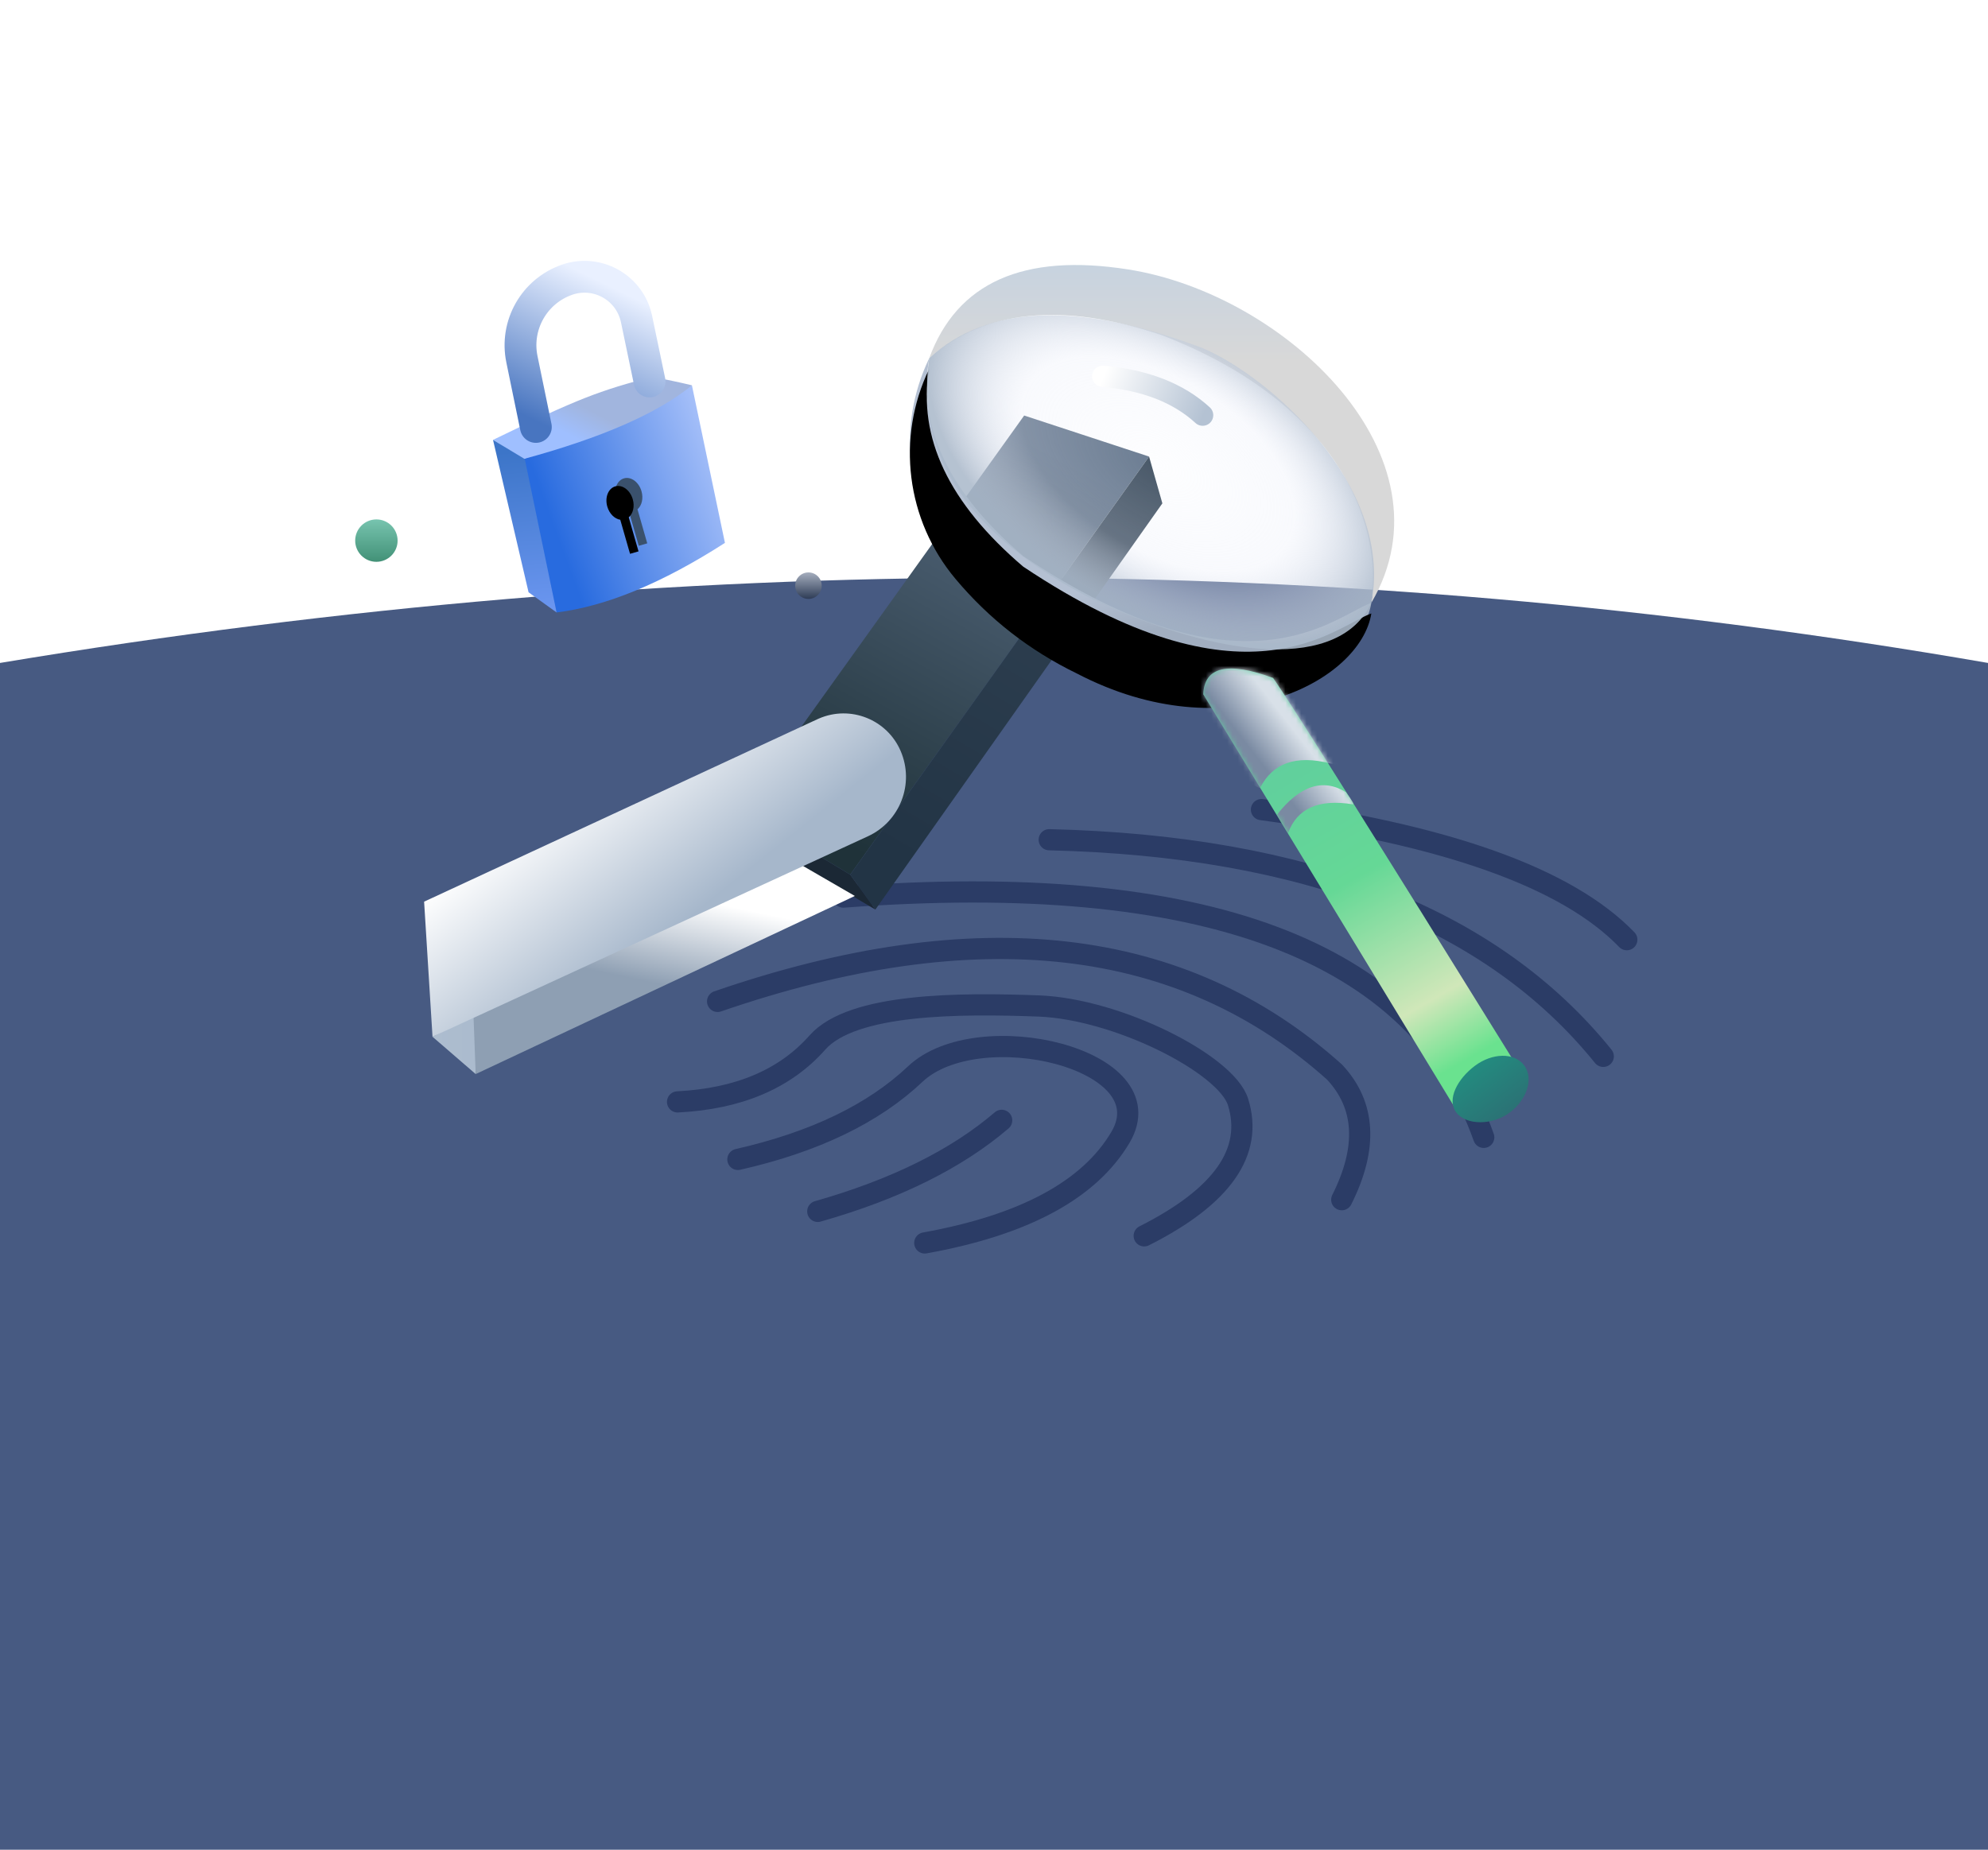 <?xml version="1.0" encoding="UTF-8"?>
<svg width="375px" height="349px" viewBox="0 0 375 349" version="1.1" xmlns="http://www.w3.org/2000/svg" xmlns:xlink="http://www.w3.org/1999/xlink">
    <title>编组 3</title>
    <defs>
        <linearGradient x1="75.254%" y1="7.935%" x2="32.127%" y2="96.885%" id="linearGradient-1">
            <stop stop-color="#596C83" offset="0%"></stop>
            <stop stop-color="#1F3239" offset="100%"></stop>
        </linearGradient>
        <linearGradient x1="69.328%" y1="6.427%" x2="33.1%" y2="95.525%" id="linearGradient-2">
            <stop stop-color="#314253" offset="0%"></stop>
            <stop stop-color="#223445" offset="100%"></stop>
        </linearGradient>
        <linearGradient x1="138.357%" y1="29.34%" x2="0%" y2="29.34%" id="linearGradient-3">
            <stop stop-color="#AABACD" offset="0%"></stop>
            <stop stop-color="#ADBDCF" offset="100%"></stop>
        </linearGradient>
        <linearGradient x1="67.693%" y1="21.861%" x2="53.504%" y2="59.689%" id="linearGradient-4">
            <stop stop-color="#FFFFFF" offset="0%"></stop>
            <stop stop-color="#8E9FB3" offset="100%"></stop>
        </linearGradient>
        <linearGradient x1="18.918%" y1="35.523%" x2="53.504%" y2="64.734%" id="linearGradient-5">
            <stop stop-color="#FFFFFF" offset="0%"></stop>
            <stop stop-color="#A6B7CB" offset="100%"></stop>
        </linearGradient>
        <linearGradient x1="50%" y1="57.575%" x2="54.004%" y2="70.952%" id="linearGradient-6">
            <stop stop-color="#B4C0D2" offset="0%"></stop>
            <stop stop-color="#A1AEC0" offset="100%"></stop>
        </linearGradient>
        <path d="M8.271,17.602 C2.001,30.635 3.942,46.133 13.233,57.218 C19.586,64.796 27.228,70.752 36.161,75.086 C64.559,89.87 89.661,76.496 91.678,63.742 C84.564,66.322 67.883,82.908 26.002,54.905 C11.974,42.942 6.063,30.507 8.271,17.602 Z" id="path-7"></path>
        <filter x="4.0%" y="-1.6%" width="97.1%" height="103.1%" filterUnits="objectBoundingBox" id="filter-8">
            <feOffset dx="0" dy="2" in="SourceAlpha" result="shadowOffsetInner1"></feOffset>
            <feComposite in="shadowOffsetInner1" in2="SourceAlpha" operator="arithmetic" k2="-1" k3="1" result="shadowInnerInner1"></feComposite>
            <feColorMatrix values="0 0 0 0 1   0 0 0 0 1   0 0 0 0 1  0 0 0 0.5 0" type="matrix" in="shadowInnerInner1"></feColorMatrix>
        </filter>
        <linearGradient x1="50%" y1="0%" x2="50%" y2="31.051%" id="linearGradient-9">
            <stop stop-color="#C5D2E0" offset="0%"></stop>
            <stop stop-color="#D8D8D8" offset="100%"></stop>
        </linearGradient>
        <radialGradient cx="50%" cy="54.329%" fx="50%" fy="54.329%" r="92.454%" gradientTransform="translate(0.5,0.543),scale(0.544,1),rotate(-173.573),scale(1,0.555),translate(-0.5,-0.543)" id="radialGradient-10">
            <stop stop-color="#EEF2FC" stop-opacity="0.143" offset="0%"></stop>
            <stop stop-color="#E9EDF9" stop-opacity="0.334" offset="59.745%"></stop>
            <stop stop-color="#ACBACB" offset="100%"></stop>
        </radialGradient>
        <linearGradient x1="-5.623%" y1="39.372%" x2="107.482%" y2="57.565%" id="linearGradient-11">
            <stop stop-color="#FFFFFF" offset="0%"></stop>
            <stop stop-color="#B4C2D3" offset="100%"></stop>
        </linearGradient>
        <linearGradient x1="32.098%" y1="0%" x2="70.182%" y2="93.881%" id="linearGradient-12">
            <stop stop-color="#5ECAA1" offset="0%"></stop>
            <stop stop-color="#65D896" offset="49.898%"></stop>
            <stop stop-color="#D0E7B9" offset="83.713%"></stop>
            <stop stop-color="#6AE28F" offset="100%"></stop>
        </linearGradient>
        <path d="M0,4.869 C0.22,-0.339 4.612,-1.369 13.177,1.779 C16.617,6.668 32.146,31.398 59.765,75.97 L47.857,83.511 L0,4.869 Z" id="path-13"></path>
        <linearGradient x1="50%" y1="36.389%" x2="32.437%" y2="50%" id="linearGradient-15">
            <stop stop-color="#D8E0E8" offset="0%"></stop>
            <stop stop-color="#7A8AA2" offset="100%"></stop>
        </linearGradient>
        <linearGradient x1="50%" y1="0%" x2="50%" y2="100%" id="linearGradient-16">
            <stop stop-color="#238B7F" offset="0%"></stop>
            <stop stop-color="#2B7275" offset="100%"></stop>
        </linearGradient>
        <linearGradient x1="126.739%" y1="50%" x2="27.109%" y2="91.527%" id="linearGradient-17">
            <stop stop-color="#C4D4FF" offset="0%"></stop>
            <stop stop-color="#286BDF" offset="100%"></stop>
        </linearGradient>
        <linearGradient x1="50%" y1="41.499%" x2="28.538%" y2="58.501%" id="linearGradient-18">
            <stop stop-color="#A1B5DE" offset="0%"></stop>
            <stop stop-color="#9FBFFF" offset="100%"></stop>
        </linearGradient>
        <linearGradient x1="46.657%" y1="6.121%" x2="50%" y2="100%" id="linearGradient-19">
            <stop stop-color="#3C75C8" offset="0%"></stop>
            <stop stop-color="#6B96F0" offset="100%"></stop>
        </linearGradient>
        <linearGradient x1="70.253%" y1="10.13%" x2="31.334%" y2="102.886%" id="linearGradient-20">
            <stop stop-color="#E9F0FF" offset="0%"></stop>
            <stop stop-color="#4875C0" offset="100%"></stop>
        </linearGradient>
        <path d="M26.5,41 C27.881,41 29,42.455 29,44.25 C29,45.665 28.304,46.869 27.333,47.315 L27.333,54 L25.667,54 L25.667,47.315 C24.696,46.869 24,45.665 24,44.25 C24,42.455 25.119,41 26.5,41 Z" id="path-21"></path>
        <filter x="-20.0%" y="-7.7%" width="140.0%" height="115.4%" filterUnits="objectBoundingBox" id="filter-22">
            <feOffset dx="-2" dy="1" in="SourceAlpha" result="shadowOffsetInner1"></feOffset>
            <feComposite in="shadowOffsetInner1" in2="SourceAlpha" operator="arithmetic" k2="-1" k3="1" result="shadowInnerInner1"></feComposite>
            <feColorMatrix values="0 0 0 0 0   0 0 0 0 0   0 0 0 0 0  0 0 0 0.5 0" type="matrix" in="shadowInnerInner1"></feColorMatrix>
        </filter>
        <linearGradient x1="50%" y1="0%" x2="50%" y2="100%" id="linearGradient-23">
            <stop stop-color="#77C4AF" offset="0%"></stop>
            <stop stop-color="#429177" offset="100%"></stop>
        </linearGradient>
        <linearGradient x1="50%" y1="0%" x2="50%" y2="100%" id="linearGradient-24">
            <stop stop-color="#A5AEBE" offset="0%"></stop>
            <stop stop-color="#2E3C56" offset="100%"></stop>
        </linearGradient>
    </defs>
    <g id="页面-1" stroke="none" stroke-width="1" fill="none" fill-rule="evenodd">
        <g id="04" transform="translate(0, -463)">
            <g id="编组-4" transform="translate(0, 463)">
                <g id="编组-3" transform="translate(0, 46)">
                    <path d="M0,79.082 C64.355,68.361 127.473,63 189.355,63 C251.236,63 313.118,68.361 375,79.082 L375,303 L0,303 L0,79.082 Z" id="矩形" fill="#475A82"></path>
                    <g id="编组-46" transform="translate(67, 0)">
                        <g id="编组-45" transform="translate(13, 0)">
                            <g id="编组-41">
                                <g id="编组-33" transform="translate(47.808, 106.751)" stroke="#2B3C66" stroke-linecap="round" stroke-width="4">
                                    <path d="M110.144,-1.08357767e-13 C144.809,4.671 167.78,12.852 179.059,24.543" id="路径-33"></path>
                                    <path d="M70.108,5.685 C118.734,6.867 153.572,20.491 174.62,46.557" id="路径-34"></path>
                                    <path d="M31.276,16.51 C99.271,11.398 139.536,26.507 152.072,61.838" id="路径-35"></path>
                                    <path d="M7.554,36.19 C56.422,19.356 95.212,23.798 123.922,49.518 C129.763,55.757 130.219,63.785 125.29,73.601" id="路径-36"></path>
                                    <path d="M-4.97379915e-14,55.149 C11.502,54.569 20.295,50.837 26.377,43.953 C32.963,36.5 53.229,36.5 68.114,37.053 C82.999,37.606 103.485,48.016 105.72,55.149 C108.669,64.56 102.771,72.984 88.025,80.42" id="路径-37"></path>
                                    <path d="M11.383,66.003 C25.783,62.742 36.934,57.375 44.837,49.901 C56.692,38.689 92.315,46.98 83.545,61.838 C77.699,71.743 65.396,78.384 46.636,81.761" id="路径-38"></path>
                                    <path d="M26.45,75.809 C41.073,71.649 52.636,65.923 61.14,58.631" id="路径-39"></path>
                                </g>
                                <g id="编组-40" transform="translate(0, 32)">
                                    <g id="编组-39" transform="translate(0, 0.4)">
                                        <g id="编组-38" transform="translate(59.964, 0)">
                                            <polygon id="路径-43" fill="url(#linearGradient-1)" points="20.416 86.622 1.2229002e-13 74.35 53.229 -7.10542736e-15 76.789 7.741"></polygon>
                                            <polygon id="路径-44" fill="url(#linearGradient-2)" points="76.789 7.741 79.295 16.571 25.157 93.22 20.416 86.622"></polygon>
                                            <polygon id="路径-45" fill="#1B2835" points="20.416 86.622 1.77635684e-15 74.35 6.277 82.007 25.157 93.22"></polygon>
                                        </g>
                                        <g id="编组-37" transform="translate(0, 52.225)">
                                            <polygon id="路径-47" fill="url(#linearGradient-3)" points="1.586 64.986 9.729 72.026 9.729 60.815"></polygon>
                                            <polygon id="路径-48" fill="url(#linearGradient-4)" points="9.729 72.026 81.249 38.422 69.404 31.56 8.566 40.995"></polygon>
                                            <path d="M1.586,64.986 L83.713,27.164 C89.799,24.361 92.539,17.216 89.888,11.063 C87.327,5.119 80.433,2.377 74.49,4.938 C74.391,4.981 74.292,5.025 74.194,5.07 L4.97379915e-14,39.497 L4.97379915e-14,39.497 L1.586,64.986 Z" id="路径-46" fill="url(#linearGradient-5)"></path>
                                        </g>
                                    </g>
                                </g>
                                <g id="编组-36" transform="translate(83, 0)">
                                    <g id="编组-35">
                                        <g id="编组-34">
                                            <g id="编组-48" transform="translate(4, 4)">
                                                <g id="路径-53">
                                                    <use fill="url(#linearGradient-6)" fill-rule="evenodd" xlink:href="#path-7"></use>
                                                    <use fill="black" fill-opacity="1" filter="url(#filter-8)" xlink:href="#path-7"></use>
                                                </g>
                                                <path d="M8.271,17.602 C13.518,3.303 26.041,-2.284 45.839,0.841 C75.537,5.528 107.82,36.18 91.678,63.742 C93.957,47.683 84.312,25.618 52.129,13.229 C33.395,6.966 18.776,8.423 8.271,17.602 Z" id="路径-54" fill="url(#linearGradient-9)"></path>
                                            </g>
                                            <path d="M55.982,69.65 C80.928,67.808 96.244,59.963 101.929,46.115 C96.571,28.334 80.918,18.936 54.97,17.92 C27.632,17.92 6.837,25.463 6.837,39.546 C12.355,61.482 42.598,70.174 55.982,69.65 Z" id="椭圆形备份-7" fill="url(#radialGradient-10)" opacity="0.885" style="mix-blend-mode: screen;" transform="translate(54.383, 43.796) rotate(-155) translate(-54.383, -43.796) "></path>
                                        </g>
                                        <path d="M45,25 C52.994,25.69 59.281,28.135 63.86,32.336" id="路径-40" stroke="url(#linearGradient-11)" stroke-width="4" stroke-linecap="round"></path>
                                    </g>
                                    <g id="路径-42" transform="translate(63.967, 80.131)">
                                        <mask id="mask-14" fill="white">
                                            <use xlink:href="#path-13"></use>
                                        </mask>
                                        <use id="蒙版" fill="url(#linearGradient-12)" xlink:href="#path-13"></use>
                                        <path d="M26.933,23.333 C28.037,24.83 28.49,25.598 28.289,25.637 C21.789,24.559 17.686,26.38 15.98,31.1 C15.105,29.688 14.403,28.528 13.874,27.619 C18.227,22.083 22.58,20.654 26.933,23.333 Z M12.806,-8.113 L29.882,4.869 C32.431,15.203 30.463,19.55 23.978,17.908 C17.494,16.266 13.068,17.827 10.7,22.59 L10.7,22.59 L-5.145,15.278 L-6.658,1.70530257e-13 L12.806,-8.113 Z" id="形状结合" fill="url(#linearGradient-15)" mask="url(#mask-14)"></path>
                                    </g>
                                    <path d="M118.558,165.174 C122.7,165.174 126.058,162.711 126.058,159.674 C126.058,156.636 122.7,154.174 118.558,154.174 C114.416,154.174 110.48,156.049 110.48,159.087 C110.48,162.124 114.416,165.174 118.558,165.174 Z" id="椭圆形" fill="url(#linearGradient-16)" transform="translate(118.269, 159.674) rotate(-37) translate(-118.269, -159.674) "></path>
                                </g>
                            </g>
                            <g id="编组-44" transform="translate(13, 3)">
                                <g id="编组-43">
                                    <g id="编组-42" transform="translate(0, 22.149)">
                                        <path d="M37.517,1.547 L43.747,31.279 C31.923,38.877 21.338,43.253 11.992,44.407 C11.177,41.74 9.087,32.094 5.72,15.47 L37.517,1.547 Z" id="路径-50" fill="url(#linearGradient-17)"></path>
                                        <path d="M0,11.847 L5.72,15.47 C20.501,11.456 31.1,6.815 37.517,1.547 C35.016,0.941 32.538,0.425 30.085,-1.13686838e-13 C25.631,1.036 21.385,2.35 17.346,3.94 C13.307,5.53 7.525,8.166 0,11.847 Z" id="路径-49" fill="url(#linearGradient-18)"></path>
                                        <polygon id="路径-51" fill="url(#linearGradient-19)" points="0 11.847 6.704 40.601 11.992 44.407 5.996 15.47"></polygon>
                                    </g>
                                    <path d="M8.081,31.555 L5.45,18.774 C4.129,12.357 7.756,5.952 13.938,3.785 C19.165,1.952 24.887,4.704 26.72,9.93 C26.865,10.345 26.983,10.768 27.073,11.198 L29.533,22.975 L29.533,22.975" id="路径-52" stroke="url(#linearGradient-20)" stroke-width="6" stroke-linecap="round"></path>
                                </g>
                                <g id="形状结合" transform="translate(26.5, 47.5) rotate(-16) translate(-26.5, -47.5) ">
                                    <use fill="#3A516D" fill-rule="evenodd" xlink:href="#path-21"></use>
                                    <use fill="black" fill-opacity="1" filter="url(#filter-22)" xlink:href="#path-21"></use>
                                </g>
                            </g>
                        </g>
                        <circle id="椭圆形" fill="url(#linearGradient-23)" cx="4" cy="56" r="4"></circle>
                        <circle id="椭圆形备份-8" fill="url(#linearGradient-24)" cx="85.5" cy="64.5" r="2.5"></circle>
                    </g>
                </g>
            </g>
        </g>
    </g>
</svg>